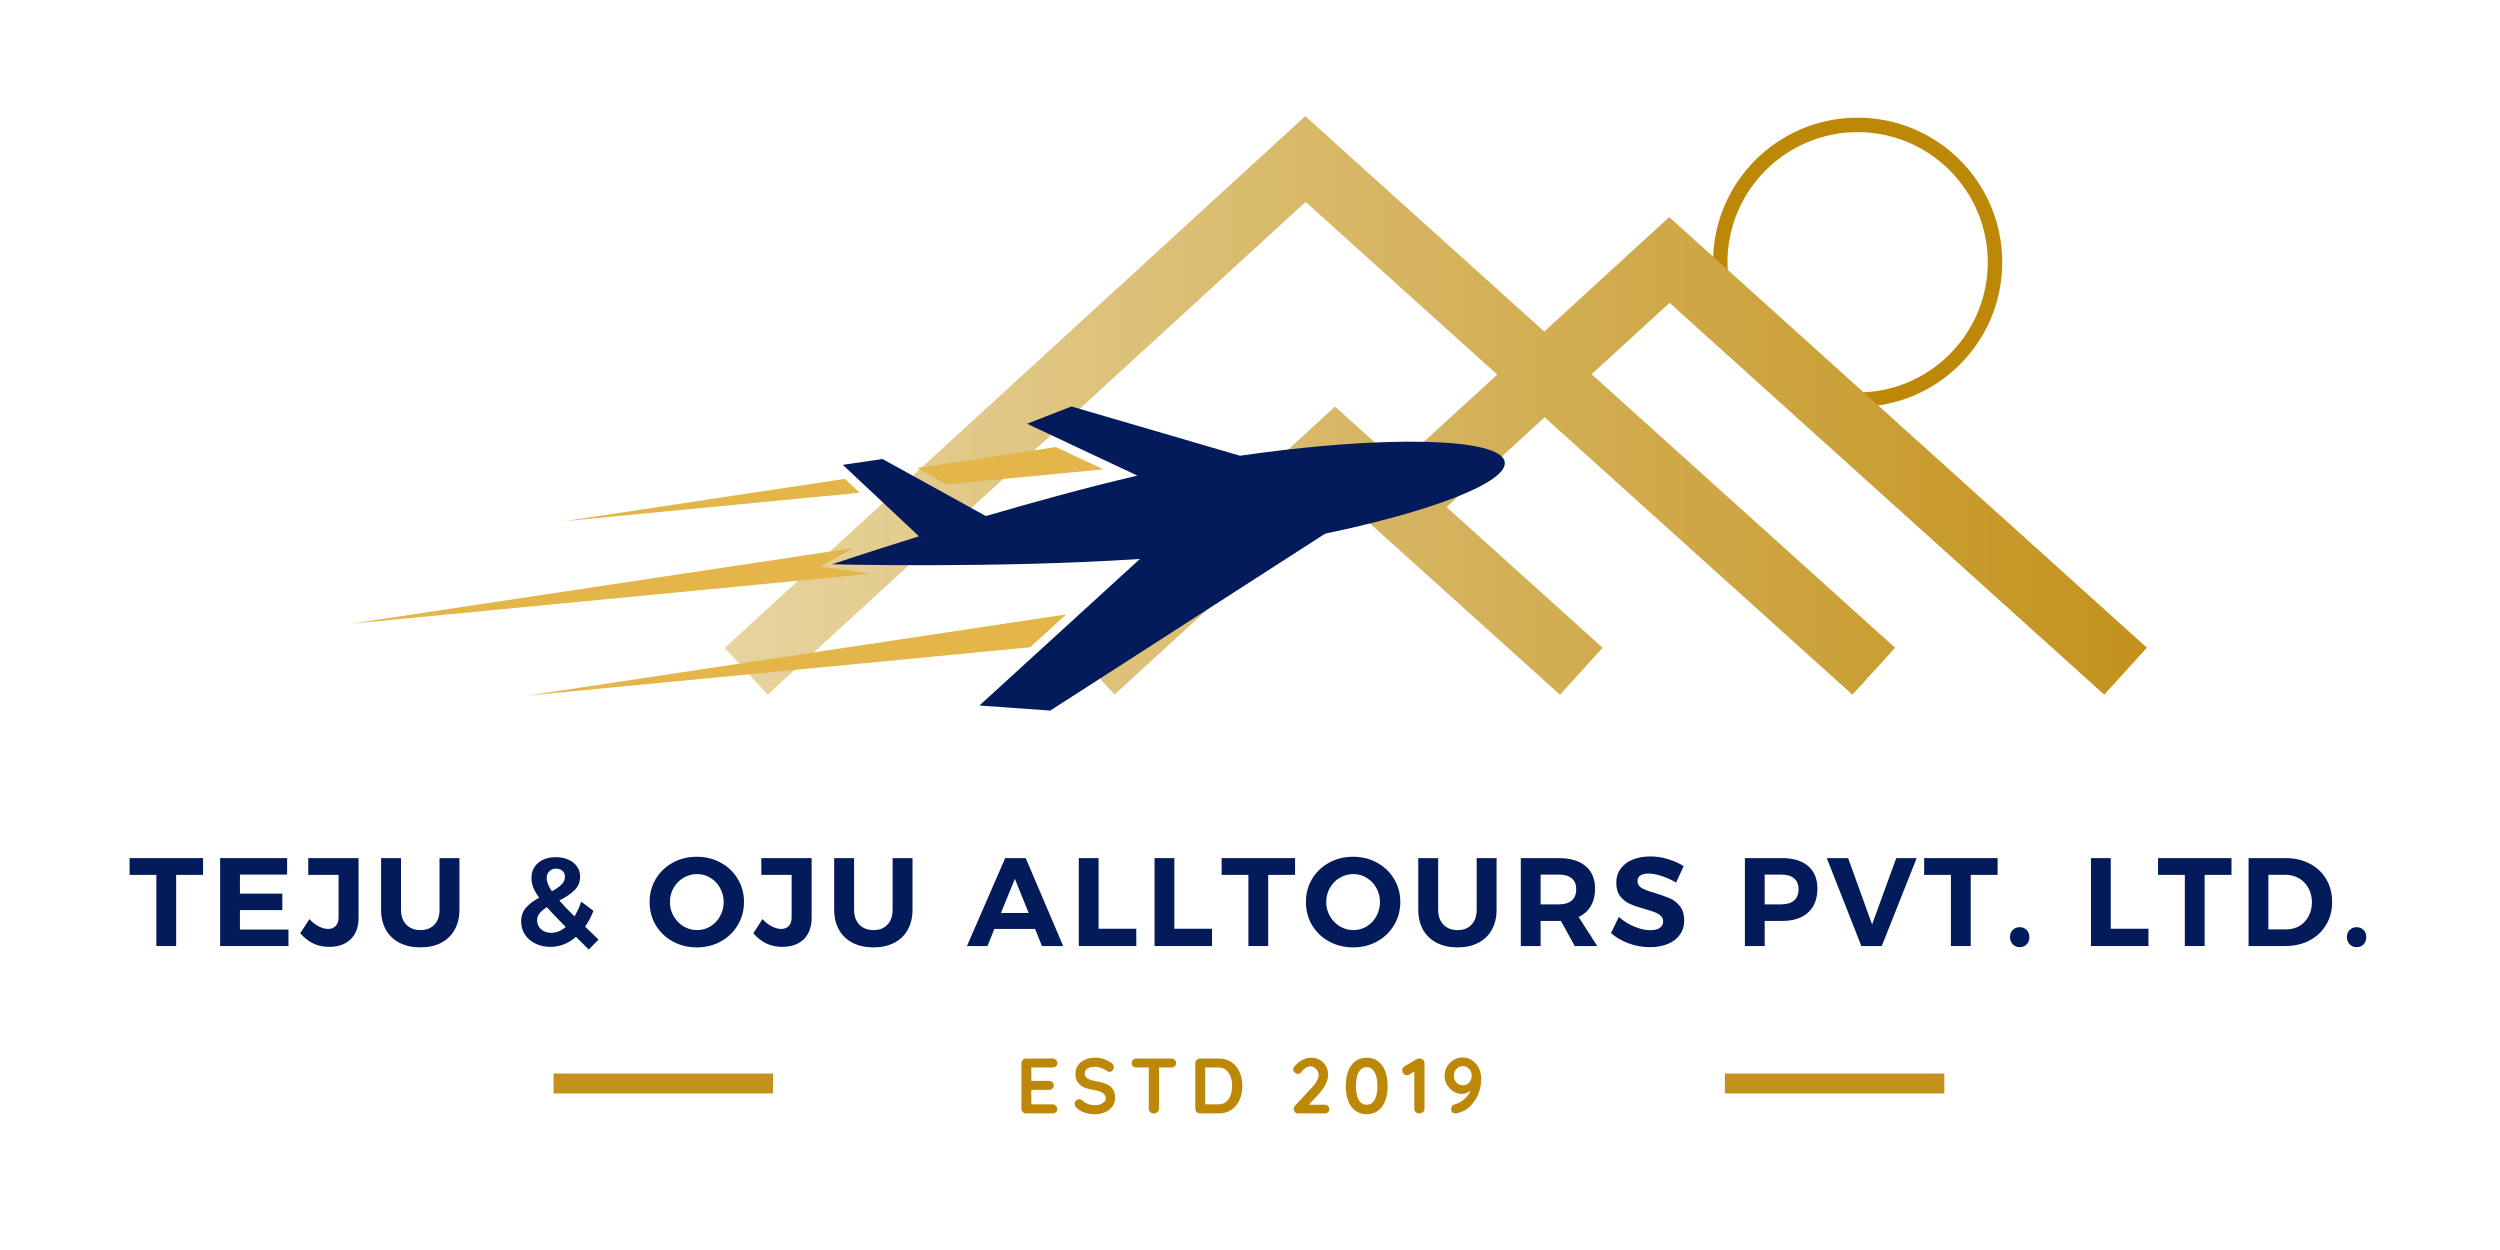 <svg xmlns="http://www.w3.org/2000/svg" xmlns:xlink="http://www.w3.org/1999/xlink" width="500" zoomAndPan="magnify" viewBox="0 0 375 187.5" height="250" preserveAspectRatio="xMidYMid meet" version="1.0"><defs><g/><clipPath id="d35587163d"><path d="M 256.953 17.652 L 300.336 17.652 L 300.336 61.035 L 256.953 61.035 Z M 256.953 17.652 " clip-rule="nonzero"/></clipPath><clipPath id="a9c7902625"><path d="M 108.395 17.426 L 322.324 17.426 L 322.324 104.195 L 108.395 104.195 Z M 108.395 17.426 " clip-rule="nonzero"/></clipPath><clipPath id="eed31cbac0"><path d="M 250.43 45.426 L 238.738 56.133 L 284.266 97.164 L 277.863 104.207 L 231.688 62.594 L 216.98 76.062 L 240.395 97.164 L 233.996 104.207 L 200.305 73.848 L 167.184 104.184 L 160.727 97.191 L 200.254 60.992 L 209.875 69.66 L 224.586 56.191 L 195.84 30.285 L 115.156 104.184 L 108.699 97.191 L 195.785 17.426 L 231.637 49.734 L 250.379 32.566 L 322.035 97.156 L 315.633 104.199 Z M 250.43 45.426 " clip-rule="nonzero"/></clipPath><linearGradient x1="0" gradientTransform="matrix(0.484, 0, 0, 0.482, 108.699, 17.425)" y1="90.014" x2="440.731" gradientUnits="userSpaceOnUse" y2="90.014" id="3f86f369df"><stop stop-opacity="1" stop-color="rgb(90.599%, 83.099%, 62%)" offset="0"/><stop stop-opacity="1" stop-color="rgb(90.544%, 82.999%, 61.8%)" offset="0.004"/><stop stop-opacity="1" stop-color="rgb(90.489%, 82.898%, 61.601%)" offset="0.008"/><stop stop-opacity="1" stop-color="rgb(90.434%, 82.797%, 61.401%)" offset="0.012"/><stop stop-opacity="1" stop-color="rgb(90.379%, 82.697%, 61.203%)" offset="0.016"/><stop stop-opacity="1" stop-color="rgb(90.324%, 82.596%, 61.003%)" offset="0.02"/><stop stop-opacity="1" stop-color="rgb(90.269%, 82.495%, 60.803%)" offset="0.023"/><stop stop-opacity="1" stop-color="rgb(90.213%, 82.394%, 60.603%)" offset="0.027"/><stop stop-opacity="1" stop-color="rgb(90.158%, 82.294%, 60.405%)" offset="0.031"/><stop stop-opacity="1" stop-color="rgb(90.103%, 82.191%, 60.205%)" offset="0.035"/><stop stop-opacity="1" stop-color="rgb(90.048%, 82.091%, 60.007%)" offset="0.039"/><stop stop-opacity="1" stop-color="rgb(89.993%, 81.99%, 59.807%)" offset="0.043"/><stop stop-opacity="1" stop-color="rgb(89.938%, 81.889%, 59.608%)" offset="0.047"/><stop stop-opacity="1" stop-color="rgb(89.883%, 81.789%, 59.409%)" offset="0.051"/><stop stop-opacity="1" stop-color="rgb(89.828%, 81.688%, 59.21%)" offset="0.055"/><stop stop-opacity="1" stop-color="rgb(89.774%, 81.587%, 59.01%)" offset="0.059"/><stop stop-opacity="1" stop-color="rgb(89.719%, 81.487%, 58.812%)" offset="0.062"/><stop stop-opacity="1" stop-color="rgb(89.662%, 81.386%, 58.612%)" offset="0.066"/><stop stop-opacity="1" stop-color="rgb(89.607%, 81.285%, 58.414%)" offset="0.07"/><stop stop-opacity="1" stop-color="rgb(89.552%, 81.184%, 58.214%)" offset="0.074"/><stop stop-opacity="1" stop-color="rgb(89.497%, 81.084%, 58.015%)" offset="0.078"/><stop stop-opacity="1" stop-color="rgb(89.442%, 80.983%, 57.816%)" offset="0.082"/><stop stop-opacity="1" stop-color="rgb(89.388%, 80.882%, 57.616%)" offset="0.086"/><stop stop-opacity="1" stop-color="rgb(89.333%, 80.782%, 57.416%)" offset="0.09"/><stop stop-opacity="1" stop-color="rgb(89.278%, 80.681%, 57.217%)" offset="0.094"/><stop stop-opacity="1" stop-color="rgb(89.223%, 80.58%, 57.018%)" offset="0.098"/><stop stop-opacity="1" stop-color="rgb(89.168%, 80.479%, 56.819%)" offset="0.102"/><stop stop-opacity="1" stop-color="rgb(89.111%, 80.379%, 56.619%)" offset="0.105"/><stop stop-opacity="1" stop-color="rgb(89.056%, 80.278%, 56.421%)" offset="0.109"/><stop stop-opacity="1" stop-color="rgb(89.001%, 80.176%, 56.221%)" offset="0.113"/><stop stop-opacity="1" stop-color="rgb(88.947%, 80.075%, 56.023%)" offset="0.117"/><stop stop-opacity="1" stop-color="rgb(88.892%, 79.974%, 55.823%)" offset="0.121"/><stop stop-opacity="1" stop-color="rgb(88.837%, 79.874%, 55.624%)" offset="0.125"/><stop stop-opacity="1" stop-color="rgb(88.782%, 79.773%, 55.425%)" offset="0.129"/><stop stop-opacity="1" stop-color="rgb(88.727%, 79.672%, 55.226%)" offset="0.133"/><stop stop-opacity="1" stop-color="rgb(88.672%, 79.572%, 55.026%)" offset="0.137"/><stop stop-opacity="1" stop-color="rgb(88.617%, 79.471%, 54.828%)" offset="0.141"/><stop stop-opacity="1" stop-color="rgb(88.56%, 79.37%, 54.628%)" offset="0.145"/><stop stop-opacity="1" stop-color="rgb(88.506%, 79.269%, 54.43%)" offset="0.148"/><stop stop-opacity="1" stop-color="rgb(88.451%, 79.169%, 54.23%)" offset="0.152"/><stop stop-opacity="1" stop-color="rgb(88.396%, 79.068%, 54.03%)" offset="0.156"/><stop stop-opacity="1" stop-color="rgb(88.341%, 78.967%, 53.83%)" offset="0.16"/><stop stop-opacity="1" stop-color="rgb(88.286%, 78.867%, 53.632%)" offset="0.164"/><stop stop-opacity="1" stop-color="rgb(88.231%, 78.766%, 53.432%)" offset="0.168"/><stop stop-opacity="1" stop-color="rgb(88.176%, 78.665%, 53.233%)" offset="0.172"/><stop stop-opacity="1" stop-color="rgb(88.121%, 78.564%, 53.033%)" offset="0.176"/><stop stop-opacity="1" stop-color="rgb(88.066%, 78.464%, 52.835%)" offset="0.18"/><stop stop-opacity="1" stop-color="rgb(88.011%, 78.363%, 52.635%)" offset="0.184"/><stop stop-opacity="1" stop-color="rgb(87.956%, 78.262%, 52.437%)" offset="0.188"/><stop stop-opacity="1" stop-color="rgb(87.9%, 78.162%, 52.237%)" offset="0.191"/><stop stop-opacity="1" stop-color="rgb(87.845%, 78.061%, 52.039%)" offset="0.195"/><stop stop-opacity="1" stop-color="rgb(87.79%, 77.959%, 51.839%)" offset="0.199"/><stop stop-opacity="1" stop-color="rgb(87.735%, 77.858%, 51.64%)" offset="0.203"/><stop stop-opacity="1" stop-color="rgb(87.68%, 77.757%, 51.44%)" offset="0.207"/><stop stop-opacity="1" stop-color="rgb(87.625%, 77.657%, 51.242%)" offset="0.211"/><stop stop-opacity="1" stop-color="rgb(87.57%, 77.556%, 51.042%)" offset="0.215"/><stop stop-opacity="1" stop-color="rgb(87.515%, 77.455%, 50.842%)" offset="0.219"/><stop stop-opacity="1" stop-color="rgb(87.46%, 77.354%, 50.642%)" offset="0.223"/><stop stop-opacity="1" stop-color="rgb(87.405%, 77.254%, 50.444%)" offset="0.227"/><stop stop-opacity="1" stop-color="rgb(87.349%, 77.153%, 50.244%)" offset="0.23"/><stop stop-opacity="1" stop-color="rgb(87.294%, 77.052%, 50.046%)" offset="0.234"/><stop stop-opacity="1" stop-color="rgb(87.239%, 76.952%, 49.846%)" offset="0.238"/><stop stop-opacity="1" stop-color="rgb(87.184%, 76.851%, 49.648%)" offset="0.242"/><stop stop-opacity="1" stop-color="rgb(87.129%, 76.75%, 49.448%)" offset="0.246"/><stop stop-opacity="1" stop-color="rgb(87.074%, 76.649%, 49.249%)" offset="0.25"/><stop stop-opacity="1" stop-color="rgb(87.019%, 76.549%, 49.049%)" offset="0.254"/><stop stop-opacity="1" stop-color="rgb(86.964%, 76.448%, 48.851%)" offset="0.258"/><stop stop-opacity="1" stop-color="rgb(86.909%, 76.347%, 48.651%)" offset="0.262"/><stop stop-opacity="1" stop-color="rgb(86.855%, 76.247%, 48.453%)" offset="0.266"/><stop stop-opacity="1" stop-color="rgb(86.798%, 76.146%, 48.253%)" offset="0.27"/><stop stop-opacity="1" stop-color="rgb(86.743%, 76.045%, 48.055%)" offset="0.273"/><stop stop-opacity="1" stop-color="rgb(86.688%, 75.943%, 47.855%)" offset="0.277"/><stop stop-opacity="1" stop-color="rgb(86.633%, 75.842%, 47.656%)" offset="0.281"/><stop stop-opacity="1" stop-color="rgb(86.578%, 75.742%, 47.456%)" offset="0.285"/><stop stop-opacity="1" stop-color="rgb(86.523%, 75.641%, 47.256%)" offset="0.289"/><stop stop-opacity="1" stop-color="rgb(86.469%, 75.54%, 47.057%)" offset="0.293"/><stop stop-opacity="1" stop-color="rgb(86.414%, 75.439%, 46.858%)" offset="0.297"/><stop stop-opacity="1" stop-color="rgb(86.359%, 75.339%, 46.658%)" offset="0.301"/><stop stop-opacity="1" stop-color="rgb(86.304%, 75.238%, 46.46%)" offset="0.305"/><stop stop-opacity="1" stop-color="rgb(86.247%, 75.137%, 46.26%)" offset="0.309"/><stop stop-opacity="1" stop-color="rgb(86.192%, 75.037%, 46.062%)" offset="0.312"/><stop stop-opacity="1" stop-color="rgb(86.137%, 74.936%, 45.862%)" offset="0.316"/><stop stop-opacity="1" stop-color="rgb(86.082%, 74.835%, 45.663%)" offset="0.32"/><stop stop-opacity="1" stop-color="rgb(86.028%, 74.734%, 45.464%)" offset="0.324"/><stop stop-opacity="1" stop-color="rgb(85.973%, 74.634%, 45.265%)" offset="0.328"/><stop stop-opacity="1" stop-color="rgb(85.918%, 74.533%, 45.065%)" offset="0.332"/><stop stop-opacity="1" stop-color="rgb(85.863%, 74.432%, 44.867%)" offset="0.336"/><stop stop-opacity="1" stop-color="rgb(85.808%, 74.332%, 44.667%)" offset="0.34"/><stop stop-opacity="1" stop-color="rgb(85.753%, 74.231%, 44.469%)" offset="0.344"/><stop stop-opacity="1" stop-color="rgb(85.696%, 74.13%, 44.269%)" offset="0.348"/><stop stop-opacity="1" stop-color="rgb(85.641%, 74.03%, 44.069%)" offset="0.352"/><stop stop-opacity="1" stop-color="rgb(85.587%, 73.929%, 43.869%)" offset="0.355"/><stop stop-opacity="1" stop-color="rgb(85.532%, 73.828%, 43.671%)" offset="0.359"/><stop stop-opacity="1" stop-color="rgb(85.477%, 73.726%, 43.471%)" offset="0.363"/><stop stop-opacity="1" stop-color="rgb(85.422%, 73.625%, 43.272%)" offset="0.367"/><stop stop-opacity="1" stop-color="rgb(85.367%, 73.524%, 43.073%)" offset="0.371"/><stop stop-opacity="1" stop-color="rgb(85.312%, 73.424%, 42.874%)" offset="0.375"/><stop stop-opacity="1" stop-color="rgb(85.257%, 73.323%, 42.674%)" offset="0.379"/><stop stop-opacity="1" stop-color="rgb(85.202%, 73.222%, 42.476%)" offset="0.383"/><stop stop-opacity="1" stop-color="rgb(85.147%, 73.122%, 42.276%)" offset="0.387"/><stop stop-opacity="1" stop-color="rgb(85.092%, 73.021%, 42.078%)" offset="0.391"/><stop stop-opacity="1" stop-color="rgb(85.036%, 72.92%, 41.878%)" offset="0.395"/><stop stop-opacity="1" stop-color="rgb(84.981%, 72.82%, 41.679%)" offset="0.398"/><stop stop-opacity="1" stop-color="rgb(84.926%, 72.719%, 41.479%)" offset="0.402"/><stop stop-opacity="1" stop-color="rgb(84.871%, 72.618%, 41.281%)" offset="0.406"/><stop stop-opacity="1" stop-color="rgb(84.816%, 72.517%, 41.081%)" offset="0.41"/><stop stop-opacity="1" stop-color="rgb(84.761%, 72.417%, 40.881%)" offset="0.414"/><stop stop-opacity="1" stop-color="rgb(84.706%, 72.316%, 40.681%)" offset="0.418"/><stop stop-opacity="1" stop-color="rgb(84.651%, 72.215%, 40.483%)" offset="0.422"/><stop stop-opacity="1" stop-color="rgb(84.596%, 72.115%, 40.283%)" offset="0.426"/><stop stop-opacity="1" stop-color="rgb(84.541%, 72.014%, 40.085%)" offset="0.43"/><stop stop-opacity="1" stop-color="rgb(84.485%, 71.913%, 39.885%)" offset="0.434"/><stop stop-opacity="1" stop-color="rgb(84.43%, 71.812%, 39.687%)" offset="0.438"/><stop stop-opacity="1" stop-color="rgb(84.375%, 71.71%, 39.487%)" offset="0.441"/><stop stop-opacity="1" stop-color="rgb(84.32%, 71.609%, 39.288%)" offset="0.445"/><stop stop-opacity="1" stop-color="rgb(84.265%, 71.509%, 39.088%)" offset="0.449"/><stop stop-opacity="1" stop-color="rgb(84.21%, 71.408%, 38.89%)" offset="0.453"/><stop stop-opacity="1" stop-color="rgb(84.155%, 71.307%, 38.69%)" offset="0.457"/><stop stop-opacity="1" stop-color="rgb(84.1%, 71.207%, 38.492%)" offset="0.461"/><stop stop-opacity="1" stop-color="rgb(84.045%, 71.106%, 38.292%)" offset="0.465"/><stop stop-opacity="1" stop-color="rgb(83.99%, 71.005%, 38.094%)" offset="0.469"/><stop stop-opacity="1" stop-color="rgb(83.934%, 70.905%, 37.894%)" offset="0.473"/><stop stop-opacity="1" stop-color="rgb(83.879%, 70.804%, 37.695%)" offset="0.477"/><stop stop-opacity="1" stop-color="rgb(83.824%, 70.703%, 37.495%)" offset="0.48"/><stop stop-opacity="1" stop-color="rgb(83.769%, 70.602%, 37.296%)" offset="0.484"/><stop stop-opacity="1" stop-color="rgb(83.714%, 70.502%, 37.096%)" offset="0.488"/><stop stop-opacity="1" stop-color="rgb(83.659%, 70.401%, 36.897%)" offset="0.492"/><stop stop-opacity="1" stop-color="rgb(83.604%, 70.3%, 36.697%)" offset="0.496"/><stop stop-opacity="1" stop-color="rgb(83.549%, 70.2%, 36.499%)" offset="0.5"/><stop stop-opacity="1" stop-color="rgb(83.495%, 70.099%, 36.299%)" offset="0.504"/><stop stop-opacity="1" stop-color="rgb(83.44%, 69.998%, 36.101%)" offset="0.508"/><stop stop-opacity="1" stop-color="rgb(83.383%, 69.897%, 35.901%)" offset="0.512"/><stop stop-opacity="1" stop-color="rgb(83.328%, 69.797%, 35.703%)" offset="0.516"/><stop stop-opacity="1" stop-color="rgb(83.273%, 69.695%, 35.503%)" offset="0.52"/><stop stop-opacity="1" stop-color="rgb(83.218%, 69.594%, 35.304%)" offset="0.523"/><stop stop-opacity="1" stop-color="rgb(83.163%, 69.493%, 35.104%)" offset="0.527"/><stop stop-opacity="1" stop-color="rgb(83.109%, 69.392%, 34.906%)" offset="0.531"/><stop stop-opacity="1" stop-color="rgb(83.054%, 69.292%, 34.706%)" offset="0.535"/><stop stop-opacity="1" stop-color="rgb(82.999%, 69.191%, 34.508%)" offset="0.539"/><stop stop-opacity="1" stop-color="rgb(82.944%, 69.09%, 34.308%)" offset="0.543"/><stop stop-opacity="1" stop-color="rgb(82.889%, 68.99%, 34.108%)" offset="0.547"/><stop stop-opacity="1" stop-color="rgb(82.832%, 68.889%, 33.908%)" offset="0.551"/><stop stop-opacity="1" stop-color="rgb(82.777%, 68.788%, 33.71%)" offset="0.555"/><stop stop-opacity="1" stop-color="rgb(82.722%, 68.687%, 33.51%)" offset="0.559"/><stop stop-opacity="1" stop-color="rgb(82.668%, 68.587%, 33.311%)" offset="0.562"/><stop stop-opacity="1" stop-color="rgb(82.613%, 68.486%, 33.112%)" offset="0.566"/><stop stop-opacity="1" stop-color="rgb(82.558%, 68.385%, 32.913%)" offset="0.57"/><stop stop-opacity="1" stop-color="rgb(82.503%, 68.285%, 32.713%)" offset="0.574"/><stop stop-opacity="1" stop-color="rgb(82.448%, 68.184%, 32.515%)" offset="0.578"/><stop stop-opacity="1" stop-color="rgb(82.393%, 68.083%, 32.315%)" offset="0.582"/><stop stop-opacity="1" stop-color="rgb(82.338%, 67.982%, 32.117%)" offset="0.586"/><stop stop-opacity="1" stop-color="rgb(82.283%, 67.882%, 31.917%)" offset="0.59"/><stop stop-opacity="1" stop-color="rgb(82.228%, 67.781%, 31.718%)" offset="0.594"/><stop stop-opacity="1" stop-color="rgb(82.172%, 67.68%, 31.519%)" offset="0.598"/><stop stop-opacity="1" stop-color="rgb(82.117%, 67.58%, 31.32%)" offset="0.602"/><stop stop-opacity="1" stop-color="rgb(82.062%, 67.477%, 31.12%)" offset="0.605"/><stop stop-opacity="1" stop-color="rgb(82.007%, 67.377%, 30.92%)" offset="0.609"/><stop stop-opacity="1" stop-color="rgb(81.952%, 67.276%, 30.721%)" offset="0.613"/><stop stop-opacity="1" stop-color="rgb(81.897%, 67.175%, 30.522%)" offset="0.617"/><stop stop-opacity="1" stop-color="rgb(81.842%, 67.075%, 30.322%)" offset="0.621"/><stop stop-opacity="1" stop-color="rgb(81.787%, 66.974%, 30.124%)" offset="0.625"/><stop stop-opacity="1" stop-color="rgb(81.732%, 66.873%, 29.924%)" offset="0.629"/><stop stop-opacity="1" stop-color="rgb(81.677%, 66.772%, 29.726%)" offset="0.633"/><stop stop-opacity="1" stop-color="rgb(81.621%, 66.672%, 29.526%)" offset="0.637"/><stop stop-opacity="1" stop-color="rgb(81.566%, 66.571%, 29.327%)" offset="0.641"/><stop stop-opacity="1" stop-color="rgb(81.511%, 66.47%, 29.128%)" offset="0.645"/><stop stop-opacity="1" stop-color="rgb(81.456%, 66.37%, 28.929%)" offset="0.648"/><stop stop-opacity="1" stop-color="rgb(81.401%, 66.269%, 28.729%)" offset="0.652"/><stop stop-opacity="1" stop-color="rgb(81.346%, 66.168%, 28.531%)" offset="0.656"/><stop stop-opacity="1" stop-color="rgb(81.291%, 66.068%, 28.331%)" offset="0.66"/><stop stop-opacity="1" stop-color="rgb(81.236%, 65.967%, 28.133%)" offset="0.664"/><stop stop-opacity="1" stop-color="rgb(81.181%, 65.866%, 27.933%)" offset="0.668"/><stop stop-opacity="1" stop-color="rgb(81.126%, 65.765%, 27.734%)" offset="0.672"/><stop stop-opacity="1" stop-color="rgb(81.07%, 65.665%, 27.534%)" offset="0.676"/><stop stop-opacity="1" stop-color="rgb(81.015%, 65.564%, 27.335%)" offset="0.68"/><stop stop-opacity="1" stop-color="rgb(80.96%, 65.462%, 27.135%)" offset="0.684"/><stop stop-opacity="1" stop-color="rgb(80.905%, 65.361%, 26.936%)" offset="0.688"/><stop stop-opacity="1" stop-color="rgb(80.85%, 65.26%, 26.736%)" offset="0.691"/><stop stop-opacity="1" stop-color="rgb(80.795%, 65.16%, 26.538%)" offset="0.695"/><stop stop-opacity="1" stop-color="rgb(80.74%, 65.059%, 26.338%)" offset="0.699"/><stop stop-opacity="1" stop-color="rgb(80.685%, 64.958%, 26.14%)" offset="0.703"/><stop stop-opacity="1" stop-color="rgb(80.63%, 64.857%, 25.94%)" offset="0.707"/><stop stop-opacity="1" stop-color="rgb(80.576%, 64.757%, 25.742%)" offset="0.711"/><stop stop-opacity="1" stop-color="rgb(80.519%, 64.656%, 25.542%)" offset="0.715"/><stop stop-opacity="1" stop-color="rgb(80.464%, 64.555%, 25.343%)" offset="0.719"/><stop stop-opacity="1" stop-color="rgb(80.409%, 64.455%, 25.143%)" offset="0.723"/><stop stop-opacity="1" stop-color="rgb(80.354%, 64.354%, 24.945%)" offset="0.727"/><stop stop-opacity="1" stop-color="rgb(80.299%, 64.253%, 24.745%)" offset="0.73"/><stop stop-opacity="1" stop-color="rgb(80.244%, 64.153%, 24.547%)" offset="0.734"/><stop stop-opacity="1" stop-color="rgb(80.19%, 64.052%, 24.347%)" offset="0.738"/><stop stop-opacity="1" stop-color="rgb(80.135%, 63.951%, 24.147%)" offset="0.742"/><stop stop-opacity="1" stop-color="rgb(80.08%, 63.85%, 23.947%)" offset="0.746"/><stop stop-opacity="1" stop-color="rgb(80.025%, 63.75%, 23.749%)" offset="0.75"/><stop stop-opacity="1" stop-color="rgb(79.968%, 63.649%, 23.549%)" offset="0.754"/><stop stop-opacity="1" stop-color="rgb(79.913%, 63.548%, 23.351%)" offset="0.758"/><stop stop-opacity="1" stop-color="rgb(79.858%, 63.448%, 23.151%)" offset="0.762"/><stop stop-opacity="1" stop-color="rgb(79.803%, 63.347%, 22.952%)" offset="0.766"/><stop stop-opacity="1" stop-color="rgb(79.749%, 63.245%, 22.752%)" offset="0.77"/><stop stop-opacity="1" stop-color="rgb(79.694%, 63.144%, 22.554%)" offset="0.773"/><stop stop-opacity="1" stop-color="rgb(79.639%, 63.043%, 22.354%)" offset="0.777"/><stop stop-opacity="1" stop-color="rgb(79.584%, 62.943%, 22.156%)" offset="0.781"/><stop stop-opacity="1" stop-color="rgb(79.529%, 62.842%, 21.956%)" offset="0.785"/><stop stop-opacity="1" stop-color="rgb(79.474%, 62.741%, 21.758%)" offset="0.789"/><stop stop-opacity="1" stop-color="rgb(79.419%, 62.64%, 21.558%)" offset="0.793"/><stop stop-opacity="1" stop-color="rgb(79.364%, 62.54%, 21.359%)" offset="0.797"/><stop stop-opacity="1" stop-color="rgb(79.308%, 62.439%, 21.159%)" offset="0.801"/><stop stop-opacity="1" stop-color="rgb(79.253%, 62.338%, 20.959%)" offset="0.805"/><stop stop-opacity="1" stop-color="rgb(79.198%, 62.238%, 20.76%)" offset="0.809"/><stop stop-opacity="1" stop-color="rgb(79.143%, 62.137%, 20.561%)" offset="0.812"/><stop stop-opacity="1" stop-color="rgb(79.088%, 62.036%, 20.361%)" offset="0.816"/><stop stop-opacity="1" stop-color="rgb(79.033%, 61.935%, 20.163%)" offset="0.82"/><stop stop-opacity="1" stop-color="rgb(78.978%, 61.835%, 19.963%)" offset="0.824"/><stop stop-opacity="1" stop-color="rgb(78.923%, 61.734%, 19.765%)" offset="0.828"/><stop stop-opacity="1" stop-color="rgb(78.868%, 61.633%, 19.565%)" offset="0.832"/><stop stop-opacity="1" stop-color="rgb(78.813%, 61.533%, 19.366%)" offset="0.836"/><stop stop-opacity="1" stop-color="rgb(78.757%, 61.432%, 19.167%)" offset="0.84"/><stop stop-opacity="1" stop-color="rgb(78.702%, 61.331%, 18.968%)" offset="0.844"/><stop stop-opacity="1" stop-color="rgb(78.647%, 61.229%, 18.768%)" offset="0.848"/><stop stop-opacity="1" stop-color="rgb(78.592%, 61.128%, 18.57%)" offset="0.852"/><stop stop-opacity="1" stop-color="rgb(78.537%, 61.028%, 18.37%)" offset="0.855"/><stop stop-opacity="1" stop-color="rgb(78.482%, 60.927%, 18.172%)" offset="0.859"/><stop stop-opacity="1" stop-color="rgb(78.427%, 60.826%, 17.972%)" offset="0.863"/><stop stop-opacity="1" stop-color="rgb(78.372%, 60.725%, 17.773%)" offset="0.867"/><stop stop-opacity="1" stop-color="rgb(78.317%, 60.625%, 17.574%)" offset="0.871"/><stop stop-opacity="1" stop-color="rgb(78.262%, 60.524%, 17.374%)" offset="0.875"/><stop stop-opacity="1" stop-color="rgb(78.206%, 60.423%, 17.174%)" offset="0.879"/><stop stop-opacity="1" stop-color="rgb(78.151%, 60.323%, 16.975%)" offset="0.883"/><stop stop-opacity="1" stop-color="rgb(78.096%, 60.222%, 16.776%)" offset="0.887"/><stop stop-opacity="1" stop-color="rgb(78.041%, 60.121%, 16.577%)" offset="0.891"/><stop stop-opacity="1" stop-color="rgb(77.986%, 60.02%, 16.377%)" offset="0.895"/><stop stop-opacity="1" stop-color="rgb(77.931%, 59.92%, 16.179%)" offset="0.898"/><stop stop-opacity="1" stop-color="rgb(77.876%, 59.819%, 15.979%)" offset="0.902"/><stop stop-opacity="1" stop-color="rgb(77.821%, 59.718%, 15.781%)" offset="0.906"/><stop stop-opacity="1" stop-color="rgb(77.766%, 59.618%, 15.581%)" offset="0.91"/><stop stop-opacity="1" stop-color="rgb(77.711%, 59.517%, 15.382%)" offset="0.914"/><stop stop-opacity="1" stop-color="rgb(77.655%, 59.416%, 15.182%)" offset="0.918"/><stop stop-opacity="1" stop-color="rgb(77.6%, 59.315%, 14.984%)" offset="0.922"/><stop stop-opacity="1" stop-color="rgb(77.545%, 59.213%, 14.784%)" offset="0.926"/><stop stop-opacity="1" stop-color="rgb(77.49%, 59.113%, 14.586%)" offset="0.93"/><stop stop-opacity="1" stop-color="rgb(77.435%, 59.012%, 14.386%)" offset="0.934"/><stop stop-opacity="1" stop-color="rgb(77.38%, 58.911%, 14.186%)" offset="0.938"/><stop stop-opacity="1" stop-color="rgb(77.325%, 58.81%, 13.986%)" offset="0.941"/><stop stop-opacity="1" stop-color="rgb(77.271%, 58.71%, 13.788%)" offset="0.945"/><stop stop-opacity="1" stop-color="rgb(77.216%, 58.609%, 13.588%)" offset="0.949"/><stop stop-opacity="1" stop-color="rgb(77.161%, 58.508%, 13.39%)" offset="0.953"/><stop stop-opacity="1" stop-color="rgb(77.106%, 58.408%, 13.19%)" offset="0.957"/><stop stop-opacity="1" stop-color="rgb(77.051%, 58.307%, 12.991%)" offset="0.961"/><stop stop-opacity="1" stop-color="rgb(76.994%, 58.206%, 12.791%)" offset="0.965"/><stop stop-opacity="1" stop-color="rgb(76.939%, 58.105%, 12.593%)" offset="0.969"/><stop stop-opacity="1" stop-color="rgb(76.884%, 58.005%, 12.393%)" offset="0.973"/><stop stop-opacity="1" stop-color="rgb(76.83%, 57.904%, 12.195%)" offset="0.977"/><stop stop-opacity="1" stop-color="rgb(76.775%, 57.803%, 11.995%)" offset="0.98"/><stop stop-opacity="1" stop-color="rgb(76.72%, 57.703%, 11.797%)" offset="0.984"/><stop stop-opacity="1" stop-color="rgb(76.665%, 57.602%, 11.597%)" offset="0.988"/><stop stop-opacity="1" stop-color="rgb(76.61%, 57.501%, 11.398%)" offset="0.992"/><stop stop-opacity="1" stop-color="rgb(76.555%, 57.401%, 11.198%)" offset="0.996"/><stop stop-opacity="1" stop-color="rgb(76.5%, 57.3%, 10.999%)" offset="1"/></linearGradient><clipPath id="6b10f1bbd9"><path d="M 52.75 67 L 166 67 L 166 105 L 52.75 105 Z M 52.75 67 " clip-rule="nonzero"/></clipPath><clipPath id="a08bbc10de"><path d="M 124 60.973 L 226 60.973 L 226 106.602 L 124 106.602 Z M 124 60.973 " clip-rule="nonzero"/></clipPath></defs><path stroke-linecap="butt" transform="matrix(2.964, 0, 0, 2.992, 83.036, 162.524)" fill="none" stroke-linejoin="miter" d="M -0 -0 L 11.106 -0 " stroke="#c3921c" stroke-width="1" stroke-opacity="1" stroke-miterlimit="4"/><path stroke-linecap="butt" transform="matrix(2.964, 0, 0, 2.992, 258.734, 162.524)" fill="none" stroke-linejoin="miter" d="M 0 -0 L 11.106 -0 " stroke="#c3921c" stroke-width="1" stroke-opacity="1" stroke-miterlimit="4"/><g fill="#031a5b" fill-opacity="1"><g transform="translate(19.282, 141.905)"><g><path d="M 0.156 -10.672 L 0.156 -13.188 L 11.172 -13.188 L 11.172 -10.672 L 7.141 -10.672 L 7.141 0 L 4.172 0 L 4.172 -10.672 Z M 0.156 -10.672 "/></g></g></g><g fill="#031a5b" fill-opacity="1"><g transform="translate(31.567, 141.905)"><g><path d="M 1.453 0 L 1.453 -13.188 L 11.5 -13.188 L 11.5 -10.719 L 4.422 -10.719 L 4.422 -7.859 L 10.781 -7.859 L 10.781 -5.391 L 4.422 -5.391 L 4.422 -2.469 L 11.703 -2.469 L 11.703 0 Z M 1.453 0 "/></g></g></g><g fill="#031a5b" fill-opacity="1"><g transform="translate(45.114, 141.905)"><g><path d="M 8.672 -4.219 C 8.672 -2.852 8.273 -1.785 7.484 -1.016 C 6.703 -0.254 5.617 0.125 4.234 0.125 C 2.523 0.125 1.086 -0.555 -0.078 -1.922 L 1.297 -4.031 C 1.754 -3.551 2.227 -3.188 2.719 -2.938 C 3.219 -2.688 3.676 -2.562 4.094 -2.562 C 4.594 -2.562 4.977 -2.711 5.25 -3.016 C 5.531 -3.316 5.672 -3.742 5.672 -4.297 L 5.672 -10.672 L 1.125 -10.672 L 1.125 -13.188 L 8.672 -13.188 Z M 8.672 -4.219 "/></g></g></g><g fill="#031a5b" fill-opacity="1"><g transform="translate(55.947, 141.905)"><g><path d="M 4.203 -5.453 C 4.203 -4.504 4.469 -3.754 5 -3.203 C 5.531 -2.66 6.242 -2.391 7.141 -2.391 C 8.004 -2.391 8.691 -2.66 9.203 -3.203 C 9.723 -3.742 9.984 -4.492 9.984 -5.453 L 9.984 -13.188 L 12.969 -13.188 L 12.969 -5.453 C 12.969 -4.297 12.727 -3.289 12.25 -2.438 C 11.781 -1.594 11.102 -0.941 10.219 -0.484 C 9.344 -0.023 8.312 0.203 7.125 0.203 C 5.926 0.203 4.879 -0.023 3.984 -0.484 C 3.098 -0.941 2.414 -1.594 1.938 -2.438 C 1.457 -3.289 1.219 -4.297 1.219 -5.453 L 1.219 -13.188 L 4.203 -13.188 Z M 4.203 -5.453 "/></g></g></g><g fill="#031a5b" fill-opacity="1"><g transform="translate(71.096, 141.905)"><g/></g></g><g fill="#031a5b" fill-opacity="1"><g transform="translate(77.144, 141.905)"><g><path d="M 11.172 0.516 L 9.25 -1.375 C 8.094 -0.375 6.816 0.125 5.422 0.125 C 4.598 0.125 3.852 -0.035 3.188 -0.359 C 2.52 -0.68 1.992 -1.129 1.609 -1.703 C 1.223 -2.285 1.031 -2.941 1.031 -3.672 C 1.031 -4.504 1.266 -5.191 1.734 -5.734 C 2.211 -6.285 2.879 -6.789 3.734 -7.25 C 3.328 -7.801 3.031 -8.312 2.844 -8.781 C 2.664 -9.258 2.578 -9.738 2.578 -10.219 C 2.578 -11.145 2.91 -11.895 3.578 -12.469 C 4.242 -13.039 5.129 -13.328 6.234 -13.328 C 6.941 -13.328 7.57 -13.203 8.125 -12.953 C 8.676 -12.711 9.102 -12.367 9.406 -11.922 C 9.719 -11.484 9.875 -10.984 9.875 -10.422 C 9.875 -9.609 9.598 -8.93 9.047 -8.391 C 8.504 -7.848 7.738 -7.328 6.75 -6.828 C 7.383 -6.098 8.145 -5.305 9.031 -4.453 C 9.438 -5.117 9.77 -5.852 10.031 -6.656 L 11.875 -5.281 C 11.562 -4.457 11.145 -3.664 10.625 -2.906 C 10.988 -2.539 11.66 -1.895 12.641 -0.969 Z M 4.859 -10.219 C 4.859 -9.633 5.117 -8.969 5.641 -8.219 C 6.266 -8.551 6.742 -8.883 7.078 -9.219 C 7.422 -9.551 7.594 -9.945 7.594 -10.406 C 7.594 -10.77 7.469 -11.062 7.219 -11.281 C 6.977 -11.5 6.664 -11.609 6.281 -11.609 C 5.852 -11.609 5.508 -11.477 5.25 -11.219 C 4.988 -10.957 4.859 -10.625 4.859 -10.219 Z M 5.547 -1.984 C 6.297 -1.984 7.02 -2.273 7.719 -2.859 C 6.582 -4.004 5.633 -4.992 4.875 -5.828 C 4.414 -5.535 4.055 -5.234 3.797 -4.922 C 3.547 -4.617 3.422 -4.27 3.422 -3.875 C 3.422 -3.312 3.625 -2.852 4.031 -2.5 C 4.438 -2.156 4.941 -1.984 5.547 -1.984 Z M 5.547 -1.984 "/></g></g></g><g fill="#031a5b" fill-opacity="1"><g transform="translate(90.879, 141.905)"><g/></g></g><g fill="#031a5b" fill-opacity="1"><g transform="translate(96.928, 141.905)"><g><path d="M 7.594 -13.391 C 8.914 -13.391 10.113 -13.094 11.188 -12.5 C 12.27 -11.914 13.117 -11.102 13.734 -10.062 C 14.359 -9.031 14.672 -7.879 14.672 -6.609 C 14.672 -5.336 14.359 -4.18 13.734 -3.141 C 13.117 -2.098 12.27 -1.281 11.188 -0.688 C 10.113 -0.094 8.914 0.203 7.594 0.203 C 6.27 0.203 5.066 -0.094 3.984 -0.688 C 2.91 -1.281 2.062 -2.094 1.438 -3.125 C 0.82 -4.164 0.516 -5.328 0.516 -6.609 C 0.516 -7.879 0.82 -9.031 1.438 -10.062 C 2.062 -11.102 2.91 -11.914 3.984 -12.5 C 5.055 -13.094 6.258 -13.391 7.594 -13.391 Z M 7.625 -10.797 C 6.895 -10.797 6.219 -10.609 5.594 -10.234 C 4.969 -9.867 4.473 -9.363 4.109 -8.719 C 3.742 -8.082 3.562 -7.379 3.562 -6.609 C 3.562 -5.836 3.742 -5.129 4.109 -4.484 C 4.484 -3.848 4.977 -3.336 5.594 -2.953 C 6.219 -2.578 6.895 -2.391 7.625 -2.391 C 8.352 -2.391 9.02 -2.57 9.625 -2.938 C 10.238 -3.312 10.723 -3.82 11.078 -4.469 C 11.441 -5.125 11.625 -5.836 11.625 -6.609 C 11.625 -7.379 11.441 -8.082 11.078 -8.719 C 10.723 -9.363 10.238 -9.867 9.625 -10.234 C 9.02 -10.609 8.352 -10.797 7.625 -10.797 Z M 7.625 -10.797 "/></g></g></g><g fill="#031a5b" fill-opacity="1"><g transform="translate(113.074, 141.905)"><g><path d="M 8.672 -4.219 C 8.672 -2.852 8.273 -1.785 7.484 -1.016 C 6.703 -0.254 5.617 0.125 4.234 0.125 C 2.523 0.125 1.086 -0.555 -0.078 -1.922 L 1.297 -4.031 C 1.754 -3.551 2.227 -3.188 2.719 -2.938 C 3.219 -2.688 3.676 -2.562 4.094 -2.562 C 4.594 -2.562 4.977 -2.711 5.25 -3.016 C 5.531 -3.316 5.672 -3.742 5.672 -4.297 L 5.672 -10.672 L 1.125 -10.672 L 1.125 -13.188 L 8.672 -13.188 Z M 8.672 -4.219 "/></g></g></g><g fill="#031a5b" fill-opacity="1"><g transform="translate(123.908, 141.905)"><g><path d="M 4.203 -5.453 C 4.203 -4.504 4.469 -3.754 5 -3.203 C 5.531 -2.66 6.242 -2.391 7.141 -2.391 C 8.004 -2.391 8.691 -2.66 9.203 -3.203 C 9.723 -3.742 9.984 -4.492 9.984 -5.453 L 9.984 -13.188 L 12.969 -13.188 L 12.969 -5.453 C 12.969 -4.297 12.727 -3.289 12.25 -2.438 C 11.781 -1.594 11.102 -0.941 10.219 -0.484 C 9.344 -0.023 8.312 0.203 7.125 0.203 C 5.926 0.203 4.879 -0.023 3.984 -0.484 C 3.098 -0.941 2.414 -1.594 1.938 -2.438 C 1.457 -3.289 1.219 -4.297 1.219 -5.453 L 1.219 -13.188 L 4.203 -13.188 Z M 4.203 -5.453 "/></g></g></g><g fill="#031a5b" fill-opacity="1"><g transform="translate(139.056, 141.905)"><g/></g></g><g fill="#031a5b" fill-opacity="1"><g transform="translate(145.105, 141.905)"><g><path d="M 14.375 0 L 11.188 0 L 10.156 -2.562 L 4.047 -2.562 L 3.016 0 L -0.062 0 L 5.672 -13.188 L 8.75 -13.188 Z M 7.125 -10.078 L 5.031 -4.953 L 9.203 -4.953 Z M 7.125 -10.078 "/></g></g></g><g fill="#031a5b" fill-opacity="1"><g transform="translate(160.366, 141.905)"><g><path d="M 1.453 0 L 1.453 -13.188 L 4.422 -13.188 L 4.422 -2.594 L 10.078 -2.594 L 10.078 0 Z M 1.453 0 "/></g></g></g><g fill="#031a5b" fill-opacity="1"><g transform="translate(171.728, 141.905)"><g><path d="M 1.453 0 L 1.453 -13.188 L 4.422 -13.188 L 4.422 -2.594 L 10.078 -2.594 L 10.078 0 Z M 1.453 0 "/></g></g></g><g fill="#031a5b" fill-opacity="1"><g transform="translate(183.089, 141.905)"><g><path d="M 0.156 -10.672 L 0.156 -13.188 L 11.172 -13.188 L 11.172 -10.672 L 7.141 -10.672 L 7.141 0 L 4.172 0 L 4.172 -10.672 Z M 0.156 -10.672 "/></g></g></g><g fill="#031a5b" fill-opacity="1"><g transform="translate(195.373, 141.905)"><g><path d="M 7.594 -13.391 C 8.914 -13.391 10.113 -13.094 11.188 -12.5 C 12.27 -11.914 13.117 -11.102 13.734 -10.062 C 14.359 -9.031 14.672 -7.879 14.672 -6.609 C 14.672 -5.336 14.359 -4.18 13.734 -3.141 C 13.117 -2.098 12.27 -1.281 11.188 -0.688 C 10.113 -0.094 8.914 0.203 7.594 0.203 C 6.27 0.203 5.066 -0.094 3.984 -0.688 C 2.91 -1.281 2.062 -2.094 1.438 -3.125 C 0.82 -4.164 0.516 -5.328 0.516 -6.609 C 0.516 -7.879 0.82 -9.031 1.438 -10.062 C 2.062 -11.102 2.91 -11.914 3.984 -12.5 C 5.055 -13.094 6.258 -13.391 7.594 -13.391 Z M 7.625 -10.797 C 6.895 -10.797 6.219 -10.609 5.594 -10.234 C 4.969 -9.867 4.473 -9.363 4.109 -8.719 C 3.742 -8.082 3.562 -7.379 3.562 -6.609 C 3.562 -5.836 3.742 -5.129 4.109 -4.484 C 4.484 -3.848 4.977 -3.336 5.594 -2.953 C 6.219 -2.578 6.895 -2.391 7.625 -2.391 C 8.352 -2.391 9.02 -2.57 9.625 -2.938 C 10.238 -3.312 10.723 -3.82 11.078 -4.469 C 11.441 -5.125 11.625 -5.836 11.625 -6.609 C 11.625 -7.379 11.441 -8.082 11.078 -8.719 C 10.723 -9.363 10.238 -9.867 9.625 -10.234 C 9.02 -10.609 8.352 -10.797 7.625 -10.797 Z M 7.625 -10.797 "/></g></g></g><g fill="#031a5b" fill-opacity="1"><g transform="translate(211.52, 141.905)"><g><path d="M 4.203 -5.453 C 4.203 -4.504 4.469 -3.754 5 -3.203 C 5.531 -2.66 6.242 -2.391 7.141 -2.391 C 8.004 -2.391 8.691 -2.66 9.203 -3.203 C 9.723 -3.742 9.984 -4.492 9.984 -5.453 L 9.984 -13.188 L 12.969 -13.188 L 12.969 -5.453 C 12.969 -4.297 12.727 -3.289 12.25 -2.438 C 11.781 -1.594 11.102 -0.941 10.219 -0.484 C 9.344 -0.023 8.312 0.203 7.125 0.203 C 5.926 0.203 4.879 -0.023 3.984 -0.484 C 3.098 -0.941 2.414 -1.594 1.938 -2.438 C 1.457 -3.289 1.219 -4.297 1.219 -5.453 L 1.219 -13.188 L 4.203 -13.188 Z M 4.203 -5.453 "/></g></g></g><g fill="#031a5b" fill-opacity="1"><g transform="translate(226.668, 141.905)"><g><path d="M 12.922 0 L 9.547 0 L 7.469 -3.766 L 4.422 -3.766 L 4.422 0 L 1.453 0 L 1.453 -13.188 L 7.172 -13.188 C 8.898 -13.188 10.234 -12.785 11.172 -11.984 C 12.117 -11.191 12.594 -10.066 12.594 -8.609 C 12.594 -7.586 12.379 -6.719 11.953 -6 C 11.535 -5.281 10.926 -4.734 10.125 -4.359 Z M 4.422 -10.719 L 4.422 -6.25 L 7.172 -6.25 C 8.004 -6.25 8.645 -6.441 9.094 -6.828 C 9.539 -7.211 9.766 -7.773 9.766 -8.516 C 9.766 -9.242 9.539 -9.789 9.094 -10.156 C 8.645 -10.531 8.004 -10.719 7.172 -10.719 Z M 4.422 -10.719 "/></g></g></g><g fill="#031a5b" fill-opacity="1"><g transform="translate(241.27, 141.905)"><g><path d="M 10.141 -9.516 C 9.461 -9.93 8.742 -10.258 7.984 -10.5 C 7.223 -10.75 6.57 -10.875 6.031 -10.875 C 5.508 -10.875 5.098 -10.781 4.797 -10.594 C 4.504 -10.406 4.359 -10.129 4.359 -9.766 C 4.359 -9.297 4.57 -8.938 5 -8.688 C 5.438 -8.445 6.109 -8.195 7.016 -7.938 C 7.91 -7.664 8.648 -7.398 9.234 -7.141 C 9.828 -6.879 10.328 -6.484 10.734 -5.953 C 11.148 -5.422 11.359 -4.723 11.359 -3.859 C 11.359 -3.016 11.133 -2.285 10.688 -1.672 C 10.25 -1.066 9.641 -0.609 8.859 -0.297 C 8.078 0.016 7.191 0.172 6.203 0.172 C 5.129 0.172 4.078 -0.016 3.047 -0.391 C 2.016 -0.773 1.125 -1.289 0.375 -1.938 L 1.562 -4.375 C 2.227 -3.77 2.992 -3.285 3.859 -2.922 C 4.723 -2.555 5.516 -2.375 6.234 -2.375 C 6.848 -2.375 7.328 -2.484 7.672 -2.703 C 8.023 -2.93 8.203 -3.258 8.203 -3.688 C 8.203 -4.031 8.082 -4.312 7.844 -4.531 C 7.613 -4.75 7.316 -4.926 6.953 -5.062 C 6.598 -5.207 6.109 -5.367 5.484 -5.547 C 4.578 -5.797 3.836 -6.047 3.266 -6.297 C 2.691 -6.547 2.195 -6.926 1.781 -7.438 C 1.375 -7.957 1.172 -8.645 1.172 -9.5 C 1.172 -10.289 1.383 -10.984 1.812 -11.578 C 2.238 -12.172 2.832 -12.629 3.594 -12.953 C 4.363 -13.273 5.258 -13.438 6.281 -13.438 C 7.176 -13.438 8.062 -13.301 8.938 -13.031 C 9.82 -12.77 10.602 -12.422 11.281 -11.984 Z M 10.141 -9.516 "/></g></g></g><g fill="#031a5b" fill-opacity="1"><g transform="translate(254.233, 141.905)"><g/></g></g><g fill="#031a5b" fill-opacity="1"><g transform="translate(260.282, 141.905)"><g><path d="M 7.047 -13.188 C 8.734 -13.188 10.035 -12.785 10.953 -11.984 C 11.867 -11.191 12.328 -10.066 12.328 -8.609 C 12.328 -7.078 11.863 -5.883 10.938 -5.031 C 10.008 -4.188 8.711 -3.766 7.047 -3.766 L 4.422 -3.766 L 4.422 0 L 1.453 0 L 1.453 -13.188 Z M 6.891 -6.25 C 7.734 -6.25 8.379 -6.441 8.828 -6.828 C 9.273 -7.211 9.5 -7.773 9.5 -8.516 C 9.5 -9.242 9.273 -9.789 8.828 -10.156 C 8.379 -10.531 7.734 -10.719 6.891 -10.719 L 4.422 -10.719 L 4.422 -6.25 Z M 6.891 -6.25 "/></g></g></g><g fill="#031a5b" fill-opacity="1"><g transform="translate(274.017, 141.905)"><g><path d="M 5.188 0 L 0 -13.188 L 3.203 -13.188 L 6.797 -3.234 L 10.422 -13.188 L 13.484 -13.188 L 8.25 0 Z M 5.188 0 "/></g></g></g><g fill="#031a5b" fill-opacity="1"><g transform="translate(288.468, 141.905)"><g><path d="M 0.156 -10.672 L 0.156 -13.188 L 11.172 -13.188 L 11.172 -10.672 L 7.141 -10.672 L 7.141 0 L 4.172 0 L 4.172 -10.672 Z M 0.156 -10.672 "/></g></g></g><g fill="#031a5b" fill-opacity="1"><g transform="translate(300.752, 141.905)"><g><path d="M 2.203 -2.828 C 2.629 -2.828 2.977 -2.688 3.25 -2.406 C 3.52 -2.133 3.656 -1.781 3.656 -1.344 C 3.656 -0.895 3.52 -0.531 3.25 -0.25 C 2.977 0.031 2.629 0.172 2.203 0.172 C 1.785 0.172 1.438 0.023 1.156 -0.266 C 0.883 -0.555 0.75 -0.914 0.75 -1.344 C 0.75 -1.781 0.883 -2.133 1.156 -2.406 C 1.438 -2.688 1.785 -2.828 2.203 -2.828 Z M 2.203 -2.828 "/></g></g></g><g fill="#031a5b" fill-opacity="1"><g transform="translate(306.141, 141.905)"><g/></g></g><g fill="#031a5b" fill-opacity="1"><g transform="translate(312.19, 141.905)"><g><path d="M 1.453 0 L 1.453 -13.188 L 4.422 -13.188 L 4.422 -2.594 L 10.078 -2.594 L 10.078 0 Z M 1.453 0 "/></g></g></g><g fill="#031a5b" fill-opacity="1"><g transform="translate(323.551, 141.905)"><g><path d="M 0.156 -10.672 L 0.156 -13.188 L 11.172 -13.188 L 11.172 -10.672 L 7.141 -10.672 L 7.141 0 L 4.172 0 L 4.172 -10.672 Z M 0.156 -10.672 "/></g></g></g><g fill="#031a5b" fill-opacity="1"><g transform="translate(335.836, 141.905)"><g><path d="M 7.047 -13.188 C 8.391 -13.188 9.586 -12.906 10.641 -12.344 C 11.703 -11.789 12.523 -11.016 13.109 -10.016 C 13.691 -9.016 13.984 -7.875 13.984 -6.594 C 13.984 -5.312 13.68 -4.172 13.078 -3.172 C 12.484 -2.172 11.648 -1.391 10.578 -0.828 C 9.516 -0.273 8.301 0 6.938 0 L 1.453 0 L 1.453 -13.188 Z M 7.125 -2.5 C 7.852 -2.5 8.508 -2.672 9.094 -3.016 C 9.676 -3.367 10.129 -3.852 10.453 -4.469 C 10.785 -5.082 10.953 -5.785 10.953 -6.578 C 10.953 -7.367 10.773 -8.078 10.422 -8.703 C 10.078 -9.328 9.609 -9.812 9.016 -10.156 C 8.422 -10.508 7.742 -10.688 6.984 -10.688 L 4.422 -10.688 L 4.422 -2.5 Z M 7.125 -2.5 "/></g></g></g><g fill="#031a5b" fill-opacity="1"><g transform="translate(351.285, 141.905)"><g><path d="M 2.203 -2.828 C 2.629 -2.828 2.977 -2.688 3.25 -2.406 C 3.52 -2.133 3.656 -1.781 3.656 -1.344 C 3.656 -0.895 3.52 -0.531 3.25 -0.25 C 2.977 0.031 2.629 0.172 2.203 0.172 C 1.785 0.172 1.438 0.023 1.156 -0.266 C 0.883 -0.555 0.75 -0.914 0.75 -1.344 C 0.75 -1.781 0.883 -2.133 1.156 -2.406 C 1.438 -2.688 1.785 -2.828 2.203 -2.828 Z M 2.203 -2.828 "/></g></g></g><g clip-path="url(#d35587163d)"><path fill="#bd8807" d="M 278.645 19.82 C 289.41 19.82 298.168 28.578 298.168 39.344 C 298.168 50.109 289.41 58.867 278.645 58.867 C 267.879 58.867 259.121 50.109 259.121 39.344 C 259.121 28.578 267.879 19.82 278.645 19.82 M 278.645 17.652 C 266.664 17.652 256.953 27.363 256.953 39.344 C 256.953 51.324 266.664 61.035 278.645 61.035 C 290.625 61.035 300.336 51.324 300.336 39.344 C 300.336 27.363 290.625 17.652 278.645 17.652 Z M 278.645 17.652 " fill-opacity="1" fill-rule="nonzero"/></g><g clip-path="url(#a9c7902625)"><g clip-path="url(#eed31cbac0)"><path fill="url(#3f86f369df)" d="M 108.699 17.426 L 108.699 104.195 L 322.035 104.195 L 322.035 17.426 Z M 108.699 17.426 " fill-rule="nonzero"/></g></g><g clip-path="url(#6b10f1bbd9)"><path fill="#e4b548" d="M 122.988 85 L 127.98 82.207 L 52.625 93.559 L 130.582 86.062 C 130.582 86.062 122.949 84.898 122.988 85 Z M 154.531 97.086 L 159.93 92.16 L 79.039 104.348 Z M 126.734 71.828 L 84.555 78.184 L 128.957 73.914 Z M 165.5 70.398 L 158.391 67.059 L 137.543 70.199 L 142 72.66 L 165.5 70.398 " fill-opacity="1" fill-rule="nonzero"/></g><g clip-path="url(#a08bbc10de)"><path fill="#031a5b" d="M 225.711 69.297 C 225.156 65.617 207.527 65.23 186 68.359 L 160.711 60.969 L 154.066 63.566 L 170.609 71.34 C 163.047 73.109 155.047 75.309 147.883 77.41 L 132.375 68.852 L 126.422 69.727 L 137.848 80.445 C 130.086 82.859 124.812 84.645 124.812 84.645 C 124.812 84.645 149.629 85.273 170.992 83.84 L 146.914 105.828 L 157.539 106.586 L 198.781 80.043 C 214.84 76.695 226.168 72.34 225.711 69.297 " fill-opacity="1" fill-rule="nonzero"/></g><g fill="#bd8807" fill-opacity="1"><g transform="translate(152.337, 167.012)"><g><path d="M 5.547 -1.359 C 5.742 -1.359 5.91 -1.285 6.047 -1.141 C 6.191 -1.004 6.266 -0.848 6.266 -0.672 C 6.266 -0.473 6.191 -0.312 6.047 -0.188 C 5.91 -0.062 5.742 0 5.547 0 L 1.594 0 C 1.395 0 1.223 -0.066 1.078 -0.203 C 0.941 -0.336 0.875 -0.508 0.875 -0.719 L 0.875 -7.516 C 0.875 -7.723 0.941 -7.895 1.078 -8.031 C 1.223 -8.164 1.395 -8.234 1.594 -8.234 L 5.547 -8.234 C 5.742 -8.234 5.91 -8.164 6.047 -8.031 C 6.191 -7.906 6.266 -7.742 6.266 -7.547 C 6.266 -7.348 6.195 -7.188 6.062 -7.062 C 5.926 -6.945 5.754 -6.891 5.547 -6.891 L 2.359 -6.891 L 2.359 -4.875 L 5.016 -4.875 C 5.211 -4.875 5.379 -4.812 5.516 -4.688 C 5.66 -4.562 5.734 -4.395 5.734 -4.188 C 5.734 -3.988 5.664 -3.828 5.531 -3.703 C 5.395 -3.586 5.223 -3.531 5.016 -3.531 L 2.359 -3.531 L 2.359 -1.359 Z M 5.547 -1.359 "/></g></g></g><g fill="#bd8807" fill-opacity="1"><g transform="translate(160.721, 167.012)"><g><path d="M 3.531 0.125 C 2.969 0.125 2.461 0.051 2.016 -0.094 C 1.578 -0.238 1.164 -0.477 0.781 -0.812 C 0.57 -1 0.469 -1.207 0.469 -1.438 C 0.469 -1.613 0.535 -1.77 0.672 -1.906 C 0.805 -2.051 0.969 -2.125 1.156 -2.125 C 1.301 -2.125 1.43 -2.078 1.547 -1.984 C 1.867 -1.723 2.176 -1.531 2.469 -1.406 C 2.77 -1.289 3.125 -1.234 3.531 -1.234 C 3.969 -1.234 4.344 -1.332 4.656 -1.531 C 4.977 -1.727 5.141 -1.973 5.141 -2.266 C 5.141 -2.609 4.984 -2.879 4.672 -3.078 C 4.359 -3.285 3.859 -3.441 3.172 -3.547 C 1.453 -3.797 0.594 -4.594 0.594 -5.938 C 0.594 -6.438 0.723 -6.867 0.984 -7.234 C 1.242 -7.598 1.598 -7.875 2.047 -8.062 C 2.492 -8.258 2.992 -8.359 3.547 -8.359 C 4.035 -8.359 4.5 -8.281 4.938 -8.125 C 5.375 -7.977 5.738 -7.785 6.031 -7.547 C 6.25 -7.359 6.359 -7.148 6.359 -6.922 C 6.359 -6.734 6.289 -6.57 6.156 -6.438 C 6.031 -6.301 5.875 -6.234 5.688 -6.234 C 5.57 -6.234 5.469 -6.27 5.375 -6.344 C 5.176 -6.508 4.895 -6.66 4.531 -6.797 C 4.164 -6.93 3.836 -7 3.547 -7 C 3.047 -7 2.66 -6.906 2.391 -6.719 C 2.117 -6.539 1.984 -6.301 1.984 -6 C 1.984 -5.664 2.125 -5.41 2.406 -5.234 C 2.688 -5.066 3.125 -4.926 3.719 -4.812 C 4.395 -4.695 4.93 -4.547 5.328 -4.359 C 5.734 -4.172 6.035 -3.914 6.234 -3.594 C 6.441 -3.281 6.547 -2.863 6.547 -2.344 C 6.547 -1.844 6.406 -1.406 6.125 -1.031 C 5.852 -0.664 5.484 -0.379 5.016 -0.172 C 4.555 0.023 4.062 0.125 3.531 0.125 Z M 3.531 0.125 "/></g></g></g><g fill="#bd8807" fill-opacity="1"><g transform="translate(169.398, 167.012)"><g><path d="M 6.297 -8.234 C 6.504 -8.234 6.676 -8.172 6.812 -8.047 C 6.945 -7.922 7.016 -7.754 7.016 -7.547 C 7.016 -7.348 6.945 -7.188 6.812 -7.062 C 6.676 -6.945 6.504 -6.891 6.297 -6.891 L 4.453 -6.891 L 4.453 -0.719 C 4.453 -0.508 4.375 -0.336 4.219 -0.203 C 4.07 -0.066 3.891 0 3.672 0 C 3.453 0 3.27 -0.066 3.125 -0.203 C 2.988 -0.336 2.922 -0.508 2.922 -0.719 L 2.922 -6.891 L 1.078 -6.891 C 0.859 -6.891 0.68 -6.953 0.547 -7.078 C 0.422 -7.203 0.359 -7.363 0.359 -7.562 C 0.359 -7.758 0.426 -7.922 0.562 -8.047 C 0.695 -8.172 0.867 -8.234 1.078 -8.234 Z M 6.297 -8.234 "/></g></g></g><g fill="#bd8807" fill-opacity="1"><g transform="translate(178.417, 167.012)"><g><path d="M 4.406 -8.234 C 5.145 -8.234 5.781 -8.051 6.312 -7.688 C 6.844 -7.32 7.242 -6.828 7.516 -6.203 C 7.797 -5.578 7.938 -4.883 7.938 -4.125 C 7.938 -3.352 7.797 -2.656 7.516 -2.031 C 7.242 -1.406 6.844 -0.91 6.312 -0.547 C 5.781 -0.18 5.145 0 4.406 0 L 1.594 0 C 1.395 0 1.223 -0.066 1.078 -0.203 C 0.941 -0.336 0.875 -0.508 0.875 -0.719 L 0.875 -7.516 C 0.875 -7.723 0.941 -7.895 1.078 -8.031 C 1.223 -8.164 1.395 -8.234 1.594 -8.234 Z M 4.297 -1.359 C 5.004 -1.359 5.531 -1.617 5.875 -2.141 C 6.227 -2.66 6.406 -3.32 6.406 -4.125 C 6.406 -4.914 6.227 -5.57 5.875 -6.094 C 5.52 -6.625 4.992 -6.891 4.297 -6.891 L 2.359 -6.891 L 2.359 -1.359 Z M 4.297 -1.359 "/></g></g></g><g fill="#bd8807" fill-opacity="1"><g transform="translate(188.482, 167.012)"><g/></g></g><g fill="#bd8807" fill-opacity="1"><g transform="translate(193.433, 167.012)"><g><path d="M 5.297 -1.297 C 5.484 -1.297 5.641 -1.234 5.766 -1.109 C 5.891 -0.984 5.953 -0.828 5.953 -0.641 C 5.953 -0.453 5.891 -0.297 5.766 -0.172 C 5.641 -0.055 5.484 0 5.297 0 L 1.297 0 C 1.086 0 0.926 -0.062 0.812 -0.188 C 0.695 -0.312 0.641 -0.473 0.641 -0.672 C 0.641 -0.867 0.707 -1.039 0.844 -1.188 L 3.406 -3.938 C 3.695 -4.25 3.926 -4.562 4.094 -4.875 C 4.27 -5.195 4.359 -5.488 4.359 -5.75 C 4.359 -6.102 4.227 -6.41 3.969 -6.672 C 3.719 -6.93 3.43 -7.062 3.109 -7.062 C 2.879 -7.062 2.648 -6.984 2.422 -6.828 C 2.191 -6.672 1.977 -6.469 1.781 -6.219 C 1.645 -6.031 1.469 -5.938 1.25 -5.938 C 1.07 -5.938 0.91 -6.004 0.766 -6.141 C 0.617 -6.273 0.547 -6.426 0.547 -6.594 C 0.547 -6.707 0.582 -6.82 0.656 -6.938 C 0.738 -7.062 0.863 -7.203 1.031 -7.359 C 1.32 -7.66 1.66 -7.898 2.047 -8.078 C 2.441 -8.266 2.82 -8.359 3.188 -8.359 C 3.707 -8.359 4.16 -8.242 4.547 -8.016 C 4.941 -7.797 5.242 -7.492 5.453 -7.109 C 5.672 -6.734 5.781 -6.301 5.781 -5.812 C 5.781 -5.332 5.648 -4.836 5.391 -4.328 C 5.141 -3.828 4.797 -3.344 4.359 -2.875 L 2.875 -1.297 Z M 5.297 -1.297 "/></g></g></g><g fill="#bd8807" fill-opacity="1"><g transform="translate(201.393, 167.012)"><g><path d="M 3.609 0.125 C 2.953 0.125 2.383 -0.051 1.906 -0.406 C 1.438 -0.758 1.078 -1.254 0.828 -1.891 C 0.586 -2.535 0.469 -3.281 0.469 -4.125 C 0.469 -4.957 0.586 -5.691 0.828 -6.328 C 1.078 -6.973 1.438 -7.473 1.906 -7.828 C 2.383 -8.18 2.953 -8.359 3.609 -8.359 C 4.266 -8.359 4.832 -8.18 5.312 -7.828 C 5.789 -7.473 6.148 -6.973 6.391 -6.328 C 6.629 -5.691 6.75 -4.957 6.75 -4.125 C 6.75 -3.281 6.629 -2.535 6.391 -1.891 C 6.148 -1.254 5.789 -0.758 5.312 -0.406 C 4.832 -0.051 4.266 0.125 3.609 0.125 Z M 3.609 -1.297 C 4.109 -1.297 4.5 -1.535 4.781 -2.016 C 5.07 -2.492 5.219 -3.195 5.219 -4.125 C 5.219 -5.039 5.07 -5.738 4.781 -6.219 C 4.5 -6.695 4.109 -6.938 3.609 -6.938 C 3.109 -6.938 2.711 -6.695 2.422 -6.219 C 2.141 -5.738 2 -5.039 2 -4.125 C 2 -3.195 2.141 -2.492 2.422 -2.016 C 2.711 -1.535 3.109 -1.297 3.609 -1.297 Z M 3.609 -1.297 "/></g></g></g><g fill="#bd8807" fill-opacity="1"><g transform="translate(210.271, 167.012)"><g><path d="M 2.703 -8.234 C 2.898 -8.234 3.066 -8.164 3.203 -8.031 C 3.336 -7.895 3.406 -7.723 3.406 -7.516 L 3.406 -0.719 C 3.406 -0.508 3.328 -0.336 3.172 -0.203 C 3.023 -0.066 2.844 0 2.625 0 C 2.406 0 2.223 -0.066 2.078 -0.203 C 1.941 -0.336 1.875 -0.508 1.875 -0.719 L 1.875 -6.297 L 1.141 -5.844 C 1.023 -5.77 0.898 -5.734 0.766 -5.734 C 0.566 -5.734 0.398 -5.805 0.266 -5.953 C 0.129 -6.109 0.062 -6.273 0.062 -6.453 C 0.062 -6.578 0.094 -6.695 0.156 -6.812 C 0.227 -6.926 0.316 -7.016 0.422 -7.078 L 2.203 -8.125 C 2.336 -8.195 2.504 -8.234 2.703 -8.234 Z M 2.703 -8.234 "/></g></g></g><g fill="#bd8807" fill-opacity="1"><g transform="translate(216.209, 167.012)"><g><path d="M 3.219 -8.391 C 3.758 -8.391 4.238 -8.238 4.656 -7.938 C 5.082 -7.633 5.41 -7.238 5.641 -6.75 C 5.867 -6.258 5.984 -5.734 5.984 -5.172 C 5.984 -4.598 5.879 -3.969 5.672 -3.281 C 5.473 -2.602 5.109 -1.957 4.578 -1.344 C 4.047 -0.727 3.328 -0.289 2.422 -0.031 C 2.328 -0.008 2.238 0 2.156 0 C 1.945 0 1.773 -0.051 1.641 -0.156 C 1.516 -0.258 1.453 -0.426 1.453 -0.656 C 1.453 -0.832 1.504 -0.984 1.609 -1.109 C 1.723 -1.242 1.879 -1.336 2.078 -1.391 C 2.566 -1.523 3.02 -1.773 3.438 -2.141 C 3.863 -2.504 4.172 -2.938 4.359 -3.438 C 3.973 -3.094 3.531 -2.922 3.031 -2.922 C 2.613 -2.922 2.207 -3.047 1.812 -3.297 C 1.414 -3.547 1.094 -3.879 0.844 -4.297 C 0.594 -4.723 0.469 -5.176 0.469 -5.656 C 0.469 -6.156 0.594 -6.613 0.844 -7.031 C 1.094 -7.445 1.422 -7.773 1.828 -8.016 C 2.242 -8.266 2.707 -8.391 3.219 -8.391 Z M 3.219 -4.219 C 3.594 -4.219 3.906 -4.352 4.156 -4.625 C 4.414 -4.906 4.547 -5.25 4.547 -5.656 C 4.547 -6.062 4.414 -6.398 4.156 -6.672 C 3.906 -6.953 3.594 -7.094 3.219 -7.094 C 2.844 -7.094 2.523 -6.953 2.266 -6.672 C 2.004 -6.398 1.875 -6.062 1.875 -5.656 C 1.875 -5.25 2.004 -4.906 2.266 -4.625 C 2.523 -4.352 2.844 -4.219 3.219 -4.219 Z M 3.219 -4.219 "/></g></g></g></svg>